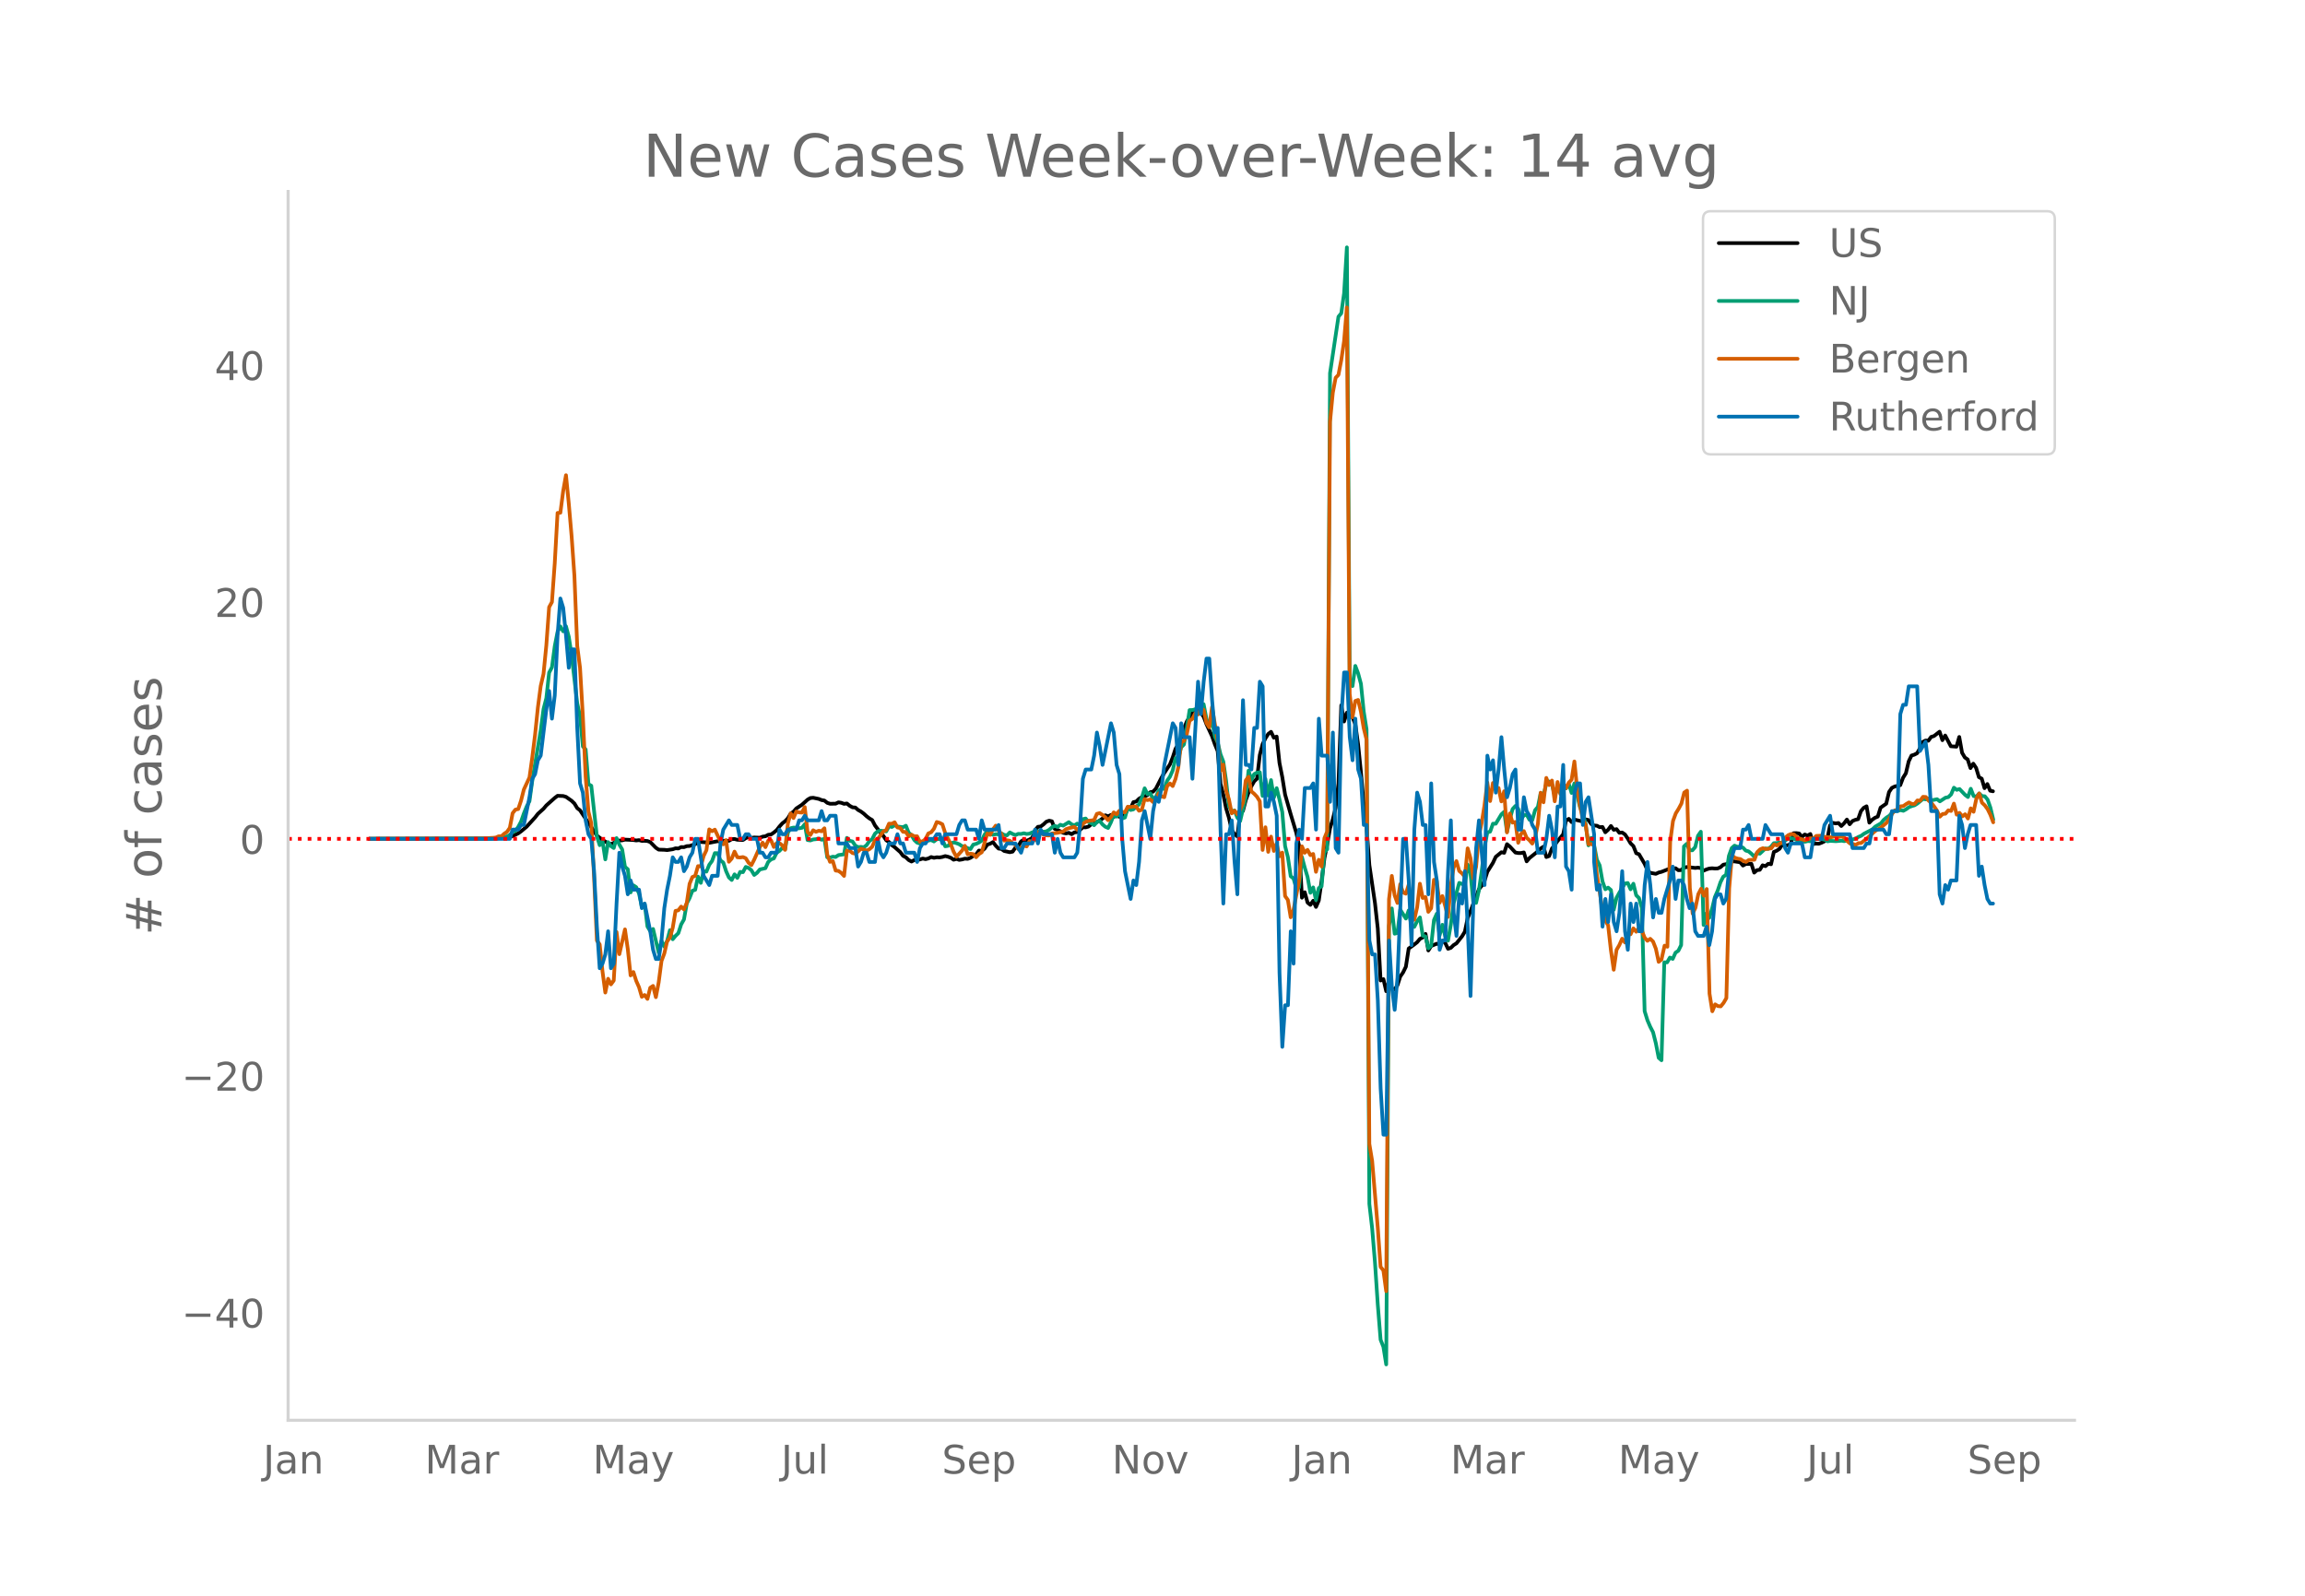 <svg height="864" viewBox="0 0 936 648" width="1248" xmlns="http://www.w3.org/2000/svg" xmlns:xlink="http://www.w3.org/1999/xlink"><defs><style>*{stroke-linecap:butt;stroke-linejoin:round}</style></defs><g id="figure_1"><path d="M0 648h936V0H0z" style="fill:#fff" id="patch_1"/><g id="axes_1"><path d="M117 576.72h725.4V77.76H117z" style="fill:none" id="patch_2"/><path clip-path="url(#p9d09ce457c)" d="m149.973 340.626 49.06-.113 5.704-.276 1.141-.116 1.141-.228 1.14-.374 2.283-1.121 1.14-.81 2.283-1.898 3.422-3.75 1.141-1.465 2.282-2.065 1.141-1.355 3.423-3.046 1.14-.857 2.283.086 1.14.335 2.282 1.599 1.141 1.105 1.141 1.876 1.141.885 6.846 10.268 2.281 1.75 2.282 1.372 1.141.295 1.141-.427 1.141-.983 1.141.014 1.141-.1 1.14-.291 3.424.17 1.14.17 1.142-.128 1.14.3 1.141-.025 1.141.089 1.141.423 2.282 2.32 1.141.756 2.282.073 1.14.113 2.283-.341 1.14-.39 1.141.074 1.141-.57 1.141.04 1.141-.416 1.141-.068 2.282-.743 1.14-.716 1.142-.169 2.282.172 1.14.178 3.423-.67 1.141.147 1.141-.337 2.282.037 1.141-.69 1.141-.054 1.14.317 2.283.091 1.14-.752 1.142-.504 1.14.415 1.141-.176 2.282.102 1.141-.438 1.141-.164 1.141-.602 1.141-.123 1.14-.793 1.142-.97 1.14-1.47 1.142-1.272 1.14-.887 1.142-1.207 1.14-1.874 1.141-.78 1.141-1.32 2.282-1.505 2.282-2.063 1.14-.658 1.142-.106 2.282.473 1.14.469 1.142.194 1.14.92 1.141.378 2.282-.037 1.141-.546 1.141.19 1.141.428 1.14-.147 1.142.934 1.14.626 1.142.083 1.14.994 1.142.63 1.14.846 1.141 1.048 1.141.887 1.141.668 1.141 2.209 2.282 2.997 1.141 1.24 1.14 1.764 1.142.747 1.14 1.222 1.142.826 2.282 2.016 1.14 1.514 1.141.602 1.141 1.102 1.141.62 1.141-.602 1.141-.041 1.141-.207 1.14-.367 1.142.25 1.14-.288 1.142-.57 1.14.305 1.142-.214 1.14.058 1.141-.188 1.141-.356 1.141.264 1.141.432 1.141.784 1.141-.334 1.14.404 1.142-.184 1.14-.318 1.142.083 1.14-.427 1.142-.78 1.14-.6 1.141-1.568 1.141.168 1.141-.923 1.141-1.673 1.141-.352 1.141-.667 1.141 1.487 1.14 1.157 1.142.149 1.14.829 2.283.502 1.14-.235 1.141-1.637 1.141-.566 1.141-1.97 1.141-.676 1.141.441 1.141-.53 1.141-.674 1.14-3.076 1.142-1.39 1.14-.146 1.142-.861 1.14-1.07 1.142-.423 1.14.251 1.141 3.069 1.141.415 2.282 1.2 1.141.243 1.141-.249 1.14.55 1.142-.732 1.14-.104 1.142-.908 1.14-1.054 1.142.032 1.14-.312 1.141-.919 1.141-.334 2.282-1.21 1.141-.811 1.141-1.31 1.141.417 1.14-.559 1.142.799 1.14-.737 1.142.689 1.14.02 1.142-.99 1.14-2.298 1.141-.22 1.141-2.47 1.141-.237 1.141-1.132 1.141-.687 1.141-.321 1.14-.473 1.142-1.191 1.14-.204 1.142-1.238 2.282-4.47 1.14-1.898 2.282-3.484 1.141-2.852 1.141-3.511 1.141-1.796 1.141-2.801 1.14-3.57 1.142-2.875 2.282-3.563 2.282-.74 1.14.715 1.141 1.632 1.141 3.017 2.282 4.92 1.141 3.255 1.141 2.773 1.14 13.274 1.142 4.364 1.14 5.613 1.142 3.815 1.14 5.033 1.142 1.623 1.14.924 1.141-9.514 1.141-.855 1.141-4.333 1.141-3.16 1.141-2.492 1.141-2.016 1.141-1.071 1.14-9.63 1.142-4.414 1.14-2.339 1.142-1.776 1.14-.872 1.142 2.4 1.14-.474 1.141 10.704 1.141 5.742 1.141 7.11 2.282 7.99 2.282 7.6 1.14 5.41 1.142 20.873 1.14-2.212 1.142 4.2 1.14.928 1.141-1.67 1.141 2.504 1.141-2.62 1.141-7.917 1.141-9.25 1.141-5.653 1.141-6.51 1.14-3.715 1.142-4.614 1.14-9.788 1.142-31.798 1.14 6.557 1.142-3.594 1.14 1.361 1.141.464 1.141 2.913 1.141 8.198 1.141 11.226 1.141 13.029 1.141 9.2 1.141 15.491 2.282 15.479 1.14 10.294 1.142 21.125 1.14-.567 1.142 4.913 1.14-4.287 1.141 3.272 1.141.323 1.141-1.728 1.141-3.556 1.141-1.634 1.141-2.336 1.14-7.376 2.283-1.664 1.14-.89 1.142-1.379 1.14-.568 1.141-1.455 1.141 6.732 1.141-1.825 2.282-.924 1.141.306 1.141-1.446 1.14.797 1.142 2.406 1.14-.37 1.142-1.127 1.14-.7 2.282-2.87 1.141-1.875 1.141-5.555 1.141-2.746 1.141-3.061 1.141-2.73 1.141-3.16 1.141-1.386 1.14-2.013 1.142-3.657 2.282-3.644 1.14-2.434 2.282-1.867 1.141.235 1.141-3.52 1.141.955 2.282 2.453 1.141.192 1.14-.002 1.142-.23 1.14 3.62 1.142-1.351 3.422-2.73 1.141-1.147 1.141-.737 1.141 4.214 1.141-.414 1.141-3.076 1.141-1.418 1.14-1.612 2.283-2.69 1.14-5.587 1.142-.717 1.14 1.33 1.141-1.047 3.423.806 1.141-.87 1.141.26 1.141 1.655 1.14.564 1.142.092 1.14.592 1.142-.087 1.14 2.165 1.142-1.032 1.14-1.531 1.141 1.553 1.141-.28 1.141 1.498 1.141-.116 1.141.788 1.141 1.678 1.141 1.927 1.14 1.122 1.142 2.885 1.14.422 2.283 3.896 1.14 2.564 1.141 1.082 2.282.412 1.141-.542 1.141-.274 3.423-1.341 1.14.255 1.142-.371 1.14.804 1.142-.053 1.14-.998 1.141-.234 2.282.226 1.141.13 1.141-.114 1.141.174 1.141 1.042 1.14-.497 1.142-.357 1.14-.111 1.142.099 1.14-.038 1.142-.496 1.14-1.027 1.141-.198 1.141-.4 1.141-.773 1.141.05 2.282.337 1.141 1.338 1.14-.619 2.283-.074 1.14 3.565 1.142-1.008 1.14-.133 1.141-1.834 1.141.351 1.141-.964 1.141.188 1.141-5.004 1.141-.48 1.141-.769 1.14-1.653 1.142.214 1.14-.029 1.142-.488 1.14-4.385 1.142-.043 1.14.15 1.141 1.384 1.141-.97 1.141.437 1.141-.646 1.141 4.036 1.141-.144 1.14.063 1.142-.422 1.14-.553 1.142-.858 1.14-5.64 1.142-1.004 1.14.22 1.141-.164 1.141 1.223 1.141-1.095 1.141-1.53 1.141 1.908 1.141-1.322 1.141-.477 1.14-.272 1.142-3.254 1.14-1.354 1.142-.617 1.14 6.645 1.142-1.195 1.14-.783 1.141-.487 1.141-3.638 2.282-1.599 1.141-4.732 1.141-1.668 1.14-.564 2.283-.554 1.14-3.015 1.142-1.814 1.14-4.816 1.141-2.378 1.141-.359 1.141-.583 1.141-2.019 1.141-2.55 1.141-.591 1.141.084 1.14-1.553 1.142-.343 2.282-1.778 1.14 3.447 1.142-1.89 2.281 4.356 2.282.18 1.141-3.948 1.141 6.415 1.141 1.92 1.14.8 1.142 3.503 1.14-1.796 1.142 1.718 1.14 3.755 1.142.615 1.14 3.863 1.141-1.685 1.141 2.714 1.141.234h0" style="fill:none;stroke:#000;stroke-linecap:round;stroke-width:1.5" id="line2d_1"/><path clip-path="url(#p9d09ce457c)" d="m149.973 340.624 50.2-.104 3.423-.251 2.282-.623 1.141-.58 1.14-1.165 1.142-.533 1.14-1.605 1.142-2.14 1.14-3.275 1.142-2.843 1.14-2.17 1.141-8.358 3.423-20.368 1.141-8.69 1.141-4.414 1.14-10.37 1.142-2.161 1.14-8.571 1.142-5.86 1.14-2.181 1.142 2 1.14-2.04 1.141 4.279 1.141 7.391 2.282 19.56 1.141 5.283 1.141 12.264 1.14 1.219 1.142 14.105 1.14.635 2.283 20.526 1.14 3.624 1.141-1.686 1.141 7.445 1.141-7 1.141 1.616 1.141.77 1.141-4.023 1.141 2.646 1.141 1.95 1.14 7.066 1.142.986 1.14 9.41 1.142-2.87 1.14.735 1.142 2.592 1.14 5.4 1.141-1.22 1.141 9.218 1.141 1.856 1.141-.866 2.282 9.607 1.14-4.807 1.142 2.37 1.14-2.281 1.142-4.39 1.14 3.67 1.142-1.365 1.14-1.106 1.141-3.547 1.141-2.011 1.141-6.498 1.141-2.212 1.141-2.96 1.141-.374 1.14-5.357 1.142 2.533 1.14-4.734 1.142.162 1.14-2.765 1.142-1.547 1.14-3.195 1.141.043 1.141 2.927 1.141.855 1.141 3.52 1.141 2.53 1.141 1.04 1.141-2.29 1.14 1.435 1.142-2.425 1.14.1 1.142-2.123 1.14.41 1.142.928 1.14 1.915 1.141-.843 1.141-1.37 2.282-.53 1.141-2.548 1.141-1.021 1.14-.402 1.142-2.313 1.14-.74 1.142-1.252 1.14.564 1.142-6.753 1.14-1.767 1.141-.26 1.141.016 1.141.279 1.141-.202 1.141-1.454 1.141 6.428 1.14.167 1.142-.406 1.14-.109 1.142-.263 1.14.48 1.142-.426 1.14 7.554 1.141.105 1.141-.345 1.141.12 1.141-.766 2.282-.328 1.14-6.653 1.142 1.184 1.14.27 1.142 1.664 1.14.63 1.142-.108 1.14.178 1.141-.844 1.141-1.686 1.141-.812 1.141-2.19 1.141-.982 1.141-.247 2.282.298 1.14-2.089 1.142.294 1.14-.72 1.142.546 2.281.244 1.141-.585 1.141 2.855 1.141.97 1.141 1.985 1.141 1.064 1.141.394 1.14-.089 1.142-1.238 1.14.085 1.142-.208 1.14.568 1.142-.924 1.14-.054 1.141.15 1.141 2.808 1.141-.193 1.141-.975 1.141-.433 1.141.314 1.14.452 1.142.762 1.14.29 1.142.55 1.14.347 1.142-1.833 1.14-.27 1.141-.546 1.141-.781 1.141-2.425 1.141-1.435 1.141 1.063 1.141.445 1.141-.27 1.14.092 1.142-.402 1.14.623 1.142.166 1.14-1.176 1.142.607 1.14.472 1.141-.506 1.141.042 1.141-.286 1.141.302 1.141-.14 1.141-.526 1.14-.29 1.142-.166 1.14.012 1.142.197 1.14-.14 1.142-.638 1.14-1.001 1.141-.639 1.141.5 1.141-.925 1.141.367 2.282-1.407 1.14.881 1.142.41 1.14-.707 1.142.839 1.14-2.665 1.142-.248 1.14 1.44 1.141.463 1.141.809 1.141-1.273 1.141-.503 1.141 1.459 1.141.955 1.141.491 1.14-2.305 1.142-2.982 1.14.669 1.142-1.122 1.14 1.907 1.142-.425 1.14-4.092 1.141 1.048 1.141-.255 1.141-1.16 1.141-.813 1.141-2.765 1.141-3.814 1.14 2.382 1.142-.348 1.14 2.209 1.142-.685 1.14-2.638 1.142-.854 1.14.193 1.141-3.342 1.141-1.609 1.141-2.576 1.141-5.005 1.141.07 1.141-4.417 1.14-1.18 1.142-6.563 1.14-7.391 1.142-.035 1.14-.279 1.142-.835 1.14-1.075 1.141-.17 1.141 5.89 1.141 3.249 1.141-2.6 1.141 6.591 1.141 2.387 1.14 4.792 1.142 2.967 1.14 7.805 1.142 10.265 1.14 2.135 1.142-.317 1.14 2.881 1.141 1.431 2.282-9.843 1.141-10.68 1.141 3.826 1.141-2.402 1.141-.6 1.14-.139 1.142 9.6 1.14-6.896 1.142 6.757 1.14-6.289 1.142 7.12 1.14-3.844 1.141 4.583 1.141 5.114 1.141 13.811 1.141 4.526 1.141 7.735 1.141.901 1.14 4.07 1.142-.473 1.14-12.288 1.142 4.286 1.14 3.786 1.142 6.429 1.14-2.182 1.141 5.14 1.141-4.861 1.141-.754 1.141-13.774 1.141-1.272 1.141-193.292 3.423-22.936 1.14-1.376 1.142-8.092 1.14-18.685 1.141 175.318 1.141 2.831 1.141-8.188 1.141 3.013 1.141 4.243 1.141 11.31 1.141 7.194 1.141 192.738 1.14 9.925 1.142 13.82 1.14 17.122 1.142 14.253 1.14 2.904 1.142 7.117 1.14-178.091 1.141-7.067 1.141 10.27 1.141-.33 1.141-9.445 2.282 3.62 1.14-3.31 1.142 6.447 1.14.232 1.142-2.27 1.14-1.574 1.142 7.399 1.14.356 1.141 4.811 1.141-1.075 1.141-10.397 1.141-2.587 1.141 8.826 1.141-4.336 1.14 4.564 1.142 1.888 1.14-6.506 1.142-8.656 2.282-8.312 1.14.445 1.141.7 1.141-8.56 1.141 3.49 1.141 11.796 1.141.263 1.141-5.101 1.141-7.775 1.14-9.758 1.142-6.01 1.14-.29 1.142-3.226 1.14.008 2.282-3.795 1.141-1.032 1.141 8.099 1.141-5.075 1.141-4.158 1.141-1.245 1.141 1.18 1.14 4.3 1.142-1.667 1.14-.297 1.142 2.088 1.14.14 1.142-4.023 1.14-1.342 1.141-5.628 1.141.782 1.141-4.502 1.141-.964 1.141 1.16 1.141 4.445 1.14-2.665 1.142 1.5 1.14-1.844 1.142.174 1.14-1.853 1.142 3.733 1.14-3.891 2.282 9.704 1.141 2.444 1.141 4.328 1.141 8.691 1.141-3.052 1.14 2.894 1.142 5.967 1.14 2.333 1.142 6.501 1.14 3.191 1.142-.665 1.14.967 1.141 8.037 1.141-4.865 1.141-2.104 2.282-3.725 1.141-.178 1.141 2.557 1.14-2.275 1.142 4.684 1.14 1.133 1.142 4.027 1.14 41.9 1.142 3.7 1.14 2.654 1.141 2.212 1.141 4.506 1.141 5.868 1.141.998 1.141-39.765 1.141.02 1.14-1.958 1.142.553 1.14-2.54 1.142-.774 1.14-2.305 1.142-40.059 1.14-1.052 1.141 2.626 1.141-.004 1.141-1.288 1.141-4.602 1.141-1.648 1.141 37.873 1.14-4.656 1.142 1.779 1.14-3.729 1.142-4.715 1.14-2.595 1.142-3.446 1.14-2.263 1.141-.723 1.141-7.712 1.141-3.164 1.141-.998 1.141.46 1.141-.058 1.141.39 1.14 1.22 1.142.309 1.14.951 1.142 1.168 1.14-1.435 1.142.267 2.281-2.127 1.141.155 1.141-.882 1.141-1.42 1.141-.054 1.141-.205 1.14.279L725 341.3l1.14-.855 1.142-.034 1.14.135 1.142.557 1.14.1 1.141.391 1.141.213 1.141-.286 1.141.104 1.141-.394 1.141-.534 2.282.035 1.14.24 1.142.665 1.14-.194 2.282.143 2.282-.208 1.141.197 2.282-.704 1.141-.02 1.141-.355 1.14-.638 1.142-.476 1.14-.84 3.424-1.775 1.14-1.102 2.282-1.319 1.141-1.408 1.141-.951 1.141-.724 1.141-1.264 1.14-.74 1.142.013 1.14-.31 1.142.282 1.14-.645 1.142-.836 1.14-.44 1.141-.322 1.141-.723 2.282-1.872 1.141.201 1.141-.344 1.14.727 2.283-.457 1.14.875 2.283-1.497 1.14-.22 1.141-1.115 1.141-2.722 1.141.877 1.141-.332 2.282 2.39 1.14.855 1.142-3.361 1.14 2.95 1.142.252 1.14-1.303 1.142 1.083 1.14.077 1.141 1.377 1.141 3.272 1.141 4.831h0" style="fill:none;stroke:#009e73;stroke-linecap:round;stroke-width:1.5" id="line2d_2"/><path clip-path="url(#p9d09ce457c)" d="m149.973 340.624 44.496-.11 5.704-.295 1.141-.11 1.141-.516h1.141l1.141-1.032 1.141-.774 1.141-1.622 1.14-5.933 1.142-1.474 1.14-.221 1.142-3.427 1.14-4.496 2.282-4.902 1.141-8.18 1.141-9.25 1.141-11.02 1.141-8.696 1.141-4.902 1.141-11.571 1.14-15.552 1.142-2.063 1.14-15.736 1.142-20.453 1.14-.074 1.142-8.807 1.14-6.45 1.141 11.535 1.141 13.23 1.141 16.067 1.141 28.487 1.141 8.881 1.141 19.458 1.14 24.765 1.142 14.225 1.14 4.643 1.142 22.074 1.14 25.612 1.142 1.548 1.14 10.982 1.141 8.587 1.141-5.602 1.141 2.285 1.141-1.548 1.141-19.716 1.141 8.992 2.282-10.06 1.14 7.96 1.142 10.724 1.14-1.364 1.142 3.575 1.14 2.58 1.141 3.906 1.141-.737 1.141 1.584 1.141-4.532 1.141-.738 1.141 4.57 1.141-6.007 1.14-8.66 1.142-3.059 1.14-4.938 1.142-1.474 1.14-4.017 1.142-6.891 1.14-.221 1.141-1.511 1.141 1.142 1.141-2.653 1.141-7.739 1.141-2.764 1.141-.479 1.14-3.943 1.142.11 1.14-4.2 1.142-2.396 1.14-8.44 1.142.738 1.14-.627 2.282 4.828 1.141 1.142 1.141-1.695 1.141 8.771 1.141-1.29 1.141-2.837 1.14 2.284 1.142.11 1.14-.183 1.142.479 1.14 1.842 1.142.958 1.14-2.21 2.282-5.123 1.141-1.806 1.141 1.843 1.141-2.654 1.141-.147 1.14 2.727 1.142-1.548 1.14-.037 1.142.922 1.14 1.842 1.142-10.76 1.14-4.054 1.141 1.88 1.141-2.654 1.141.368 1.141.074 1.141-2.248 1.141 10.135 1.14 1.216 1.142-1.917 1.14.627 1.142-.442 1.14.22 1.142-1.215 1.14 10.65 1.141 2.985 1.141-.295 1.141 3.833 1.141.147 1.141.774 1.141 1.253 1.14-10.282 1.142.037 1.14.958 1.142.258 1.14-.921 1.142-1.069 1.14.295 1.141.442 1.141-.553 1.141-.995 1.141-2.653 1.141-.368 1.141-1.77 1.141-1.473 1.14-.516 1.142-2.617 1.14.037 1.142-.59 1.14 2.1 1.142.222 1.14 1.548 1.141.074 1.141 1.768 1.141-.663 1.141.627h1.141l1.141 2.248 1.14-.222 1.142-.884 1.14-2.285 1.142-.479 1.14-1.437 1.142-2.727 1.14.331 1.141.59 1.141 3.538 2.282 4.606 1.141 2.985 1.141 2.064 2.282-2.506 1.14-1.953 1.142 3.464 1.14-.258 1.142.184 1.14 1.253 1.141-1.29 1.141-.7 2.282-7.628 1.141.553 1.141-2.248 1.141-1.511 1.14 1.99 1.142 1.327 1.14 2.763 1.142-.147 1.14.184 1.142 1.069 1.14.59 1.141 1.695 1.141-.553 1.141-.737 1.141.258 1.141-2.174 1.141.147 1.14-.553 1.142-3.206 1.14.332 1.142.663 1.14.295 1.142.037 1.14-.81 2.282-.259 2.282-.516 1.141-.958 1.141-.405 2.282-.516 1.14 1.142 1.142-.774 1.14-1.584 1.142-.848 1.14-.405 2.282-.295 1.141-2.543 1.141-.295 1.141.737 1.141.922 1.141 1.216 1.14-1.253 1.142-1.917 1.14.774 1.142-1.437 1.14.442 1.142.185 1.14-2.285 1.141.147 1.141-.22 1.141.073 1.141 1.658 1.141-.368 1.141-4.386 1.14.442 1.142-.294 1.14 1.068 1.142-1.105 1.14-2.432 1.142 1.253 1.14.331 1.141-4.496 1.141-1.105 1.141 1.068 1.141-2.91 1.141-4.755 1.141-10.024 1.14-.663 1.142-2.616 1.14-5.565 1.142-.737 1.14-2.285 1.142.48 1.14-2.433 1.141.553 1.141 5.343 1.141 1.77 1.141-8.219 2.282 13.71 1.14 12.123 1.142-2.506 1.14 10.54 1.142 3.538 1.14 5.749 1.142-1.106 1.14 1.511 1.141-1.842 1.141-2.875 1.141-9.065 1.141-1.511 1.141 5.97 1.141.958 1.141 1.216 1.14 1.843 1.142 19.752 1.14-9.213 1.142 9.987 1.14-6.191 1.142 5.823 1.14-3.022 1.141 5.196 1.141-1.511 1.141 17.652 1.141 1.585 1.141 7.038 1.141-2.985 2.282-12.05 1.14-13.783 1.142 2.617 1.14-1.18 1.142 2.138 1.14-.48 1.141 7.26 1.141-4.9 1.141 2.763 1.141-11.535 1.141-2.763 1.141-166.313 1.14-11.83 1.142-6.044 1.14-1.179 1.142-5.97 1.14-7.665 1.142-13.746 1.14 156.916 1.141 9.508 1.141-6.634 1.141-.405 1.141 4.754 1.141 6.707 1.141 4.606 1.141 164.213 1.14 6.891 2.283 27.123 1.14 15.92 1.142 1.437 1.14 8.44 1.141-159.164 1.141-9.471 1.141 7.886 1.141 3.096 1.141-7.629 1.141 3.354 1.141.516 1.14-3.612 1.142 10.65 1.14 3.538 1.142-4.975 1.14-9.655 1.142 5.786 1.14-.369 1.141 6.007 1.141-1.474 1.141-11.534 1.141.59 1.141 8.733 1.141-2.727 1.14 4.017 1.142 4.459 1.14-12.825 1.142-7.112 1.14-2.727 1.142 4.017 1.14.958 1.141 1.437 1.141-11.608 1.141 3.98 1.141 8.292 1.141-4.68 1.141-12.604 1.141-5.38 1.14-7.113 1.142-9.213 1.14 7.518 1.142-7.334 1.14 2.506 1.142-.479 1.14 5.454 1.141-4.127 1.141 16.73 1.141-7.701 1.141 3.722 1.141-.258 1.141 8.439 1.14-3.575 1.142-1.179 1.14 2.727 1.142.995 1.14 1.364 1.142-2.47 1.14-5.527 1.141-12.677 1.141 3.906 1.141-9.913 1.141 2.911 1.141-1.843 1.141 8.44 1.14-7.85 1.142 4.901 1.14-4.496 1.142 2.138 1.14-2.285 1.142-1.18 1.14-7.406 1.141 11.313 1.141 6.78 1.141 5.344 1.141 2.248 1.141 7.924 1.141-.111 1.14.553 1.142 12.05 1.14 6.707 1.142 8.108 1.14 3.722 1.142 1.842 1.14 10.172 1.141 7.923 1.141-8.07 1.141-1.954 1.141-2.58 1.141 1.511 1.141-3.5 1.141.184 1.14-2.396 1.142 1.364 1.14-1.548 1.142 1.069 1.14 2.874 1.142 1.29 1.14-.81 1.141 1.105 1.141 2.911 1.141 5.344 1.141-.922L675.94 384l1.141.442 1.14-42.6 1.142-8.476 1.14-3.096 1.142-1.843 1.14-2.137 1.142-4.46 1.14-.773 1.141 39.579 1.141 10.355 1.141-2.395 1.141-5.49 1.141-2.212 1.141 2.838 1.14-2.727 1.142 42.49 1.14 7.15 1.142-2.802 1.14.7 1.142.111 1.14-1.4 1.141-1.953 1.141-44.554 1.141-13.451 1.141.995 1.141.368 1.141.184 1.141.774 1.14.369 1.142-.774 2.282-.11 1.14-3.096 1.142-1.106 1.14-.479 1.141.369 2.282-.332 1.141-1.585 1.141.443 2.282-1.364 1.14-1.843 1.142-.958 1.14-.479 1.142.11 1.14 1.033 1.141.663 2.282.737 2.282-.848 1.141.258 1.141-1.179 2.282-.11 1.14.516 2.283.184 2.281-.48 1.141.332 1.141-.258 1.141.553 1.141 1.327 1.141.995 1.141.147 1.141.48 1.14-.738 1.142-.073 2.282-1.843 3.422-3.059 2.282-1.363 2.282-1.917 1.141-1.621 1.141-2.064 1.14-1.4 1.142-.258 1.14-1.364 1.142-.11 1.14-.81 1.142-.664 1.14.59 1.141.036 1.141-1.437 1.141.11 1.141-1.584 1.141.074 1.141 1.474 1.14.958 1.142 1.474 1.14 1.695 1.142 2.396 1.14-1.106 1.142-.11 1.14-1.364 1.141.258 1.141-2.985 1.141 4.496 1.141-.737 1.141 1.437 1.141-.884 1.14 1.732 1.142-4.128 1.14 1.4 1.142-5.343 1.14-2.1 1.142 3.758 1.14 1.069 1.141 1.548 1.141 2.321 1.141 3.022h0" style="fill:none;stroke:#d55e00;stroke-linecap:round;stroke-width:1.5" id="line2d_3"/><path clip-path="url(#p9d09ce457c)" d="M149.973 340.624h57.046l1.14-3.753h2.283l1.14-1.877h1.142l2.281-11.262 1.141-7.508 1.141-1.877 1.141-5.63 1.141-1.877 2.282-18.77 1.14-7.507 1.142 11.261 1.14-9.385 1.142-24.4 1.14-15.015 1.142 3.754 1.14 11.261 1.141 13.139 1.141-7.508h1.141l1.141 31.908 1.141 22.523 1.141 3.754 1.14 11.262 1.142 5.63 1.14 1.877 1.142 13.139 1.14 22.523 1.142 16.893 1.14-1.877 1.141-3.754 1.141-9.385 1.141 15.016 1.141-1.877 1.141-24.4 1.141-20.647 1.141 5.631 1.14 3.754 1.142 7.508 1.14-5.631 1.142 3.754h2.282l1.14 7.507 1.141-1.877 2.282 11.262 1.141 7.508 1.141 3.754h1.141l1.14-7.508 1.142-13.139 1.14-7.507 1.142-5.631 1.14-7.508 1.142 1.877h1.14l1.141-1.877 1.141 5.63 1.141-1.876 1.141-3.754 1.141-1.877 1.141-5.63h1.14l2.283 15.015 2.282 3.754 1.14-3.754h2.282l1.141-13.139 1.141-5.63 2.282-3.754 1.141 1.877h2.282l1.14 5.63h1.142l1.14-1.877h1.142l1.14 1.877h2.282l1.141 5.631h1.141l1.141 1.877h1.141l1.141-1.877h2.282l1.14-9.384 1.142 1.876h1.14l1.142-1.876h3.422l1.141-3.754h1.141l1.141-1.877 1.141 1.877h4.564l1.14-3.754 1.142 3.754h1.14l1.141-1.877h2.282l1.141 11.261h3.423l1.14 1.877h2.283l1.14 7.508 1.142-1.877 1.14-3.754h1.141l1.141 3.754h2.282l1.141-9.385 1.141 5.631 1.141 1.877 1.14-1.877 1.142-3.754h2.282l1.14-3.754 1.142 3.754h1.14l1.141 3.754h3.423l1.141 3.754 1.141-5.63 1.14-1.878h1.142l1.14-1.877h2.283l1.14-1.877h1.141l1.141 3.754 1.141-3.754h4.564l1.14-3.753 1.142-1.877h1.14l1.142 3.754h3.422l1.141 3.753 1.141-7.507 1.141 3.754h4.564l1.14-1.877 1.142 9.384h1.14l1.142-1.877h3.422l2.282 3.754 1.141-3.754h3.423l1.14-5.63 1.142 5.63 1.14-5.63 1.142 1.876h3.422l1.141 7.508 1.141-5.63 1.141 5.63 1.141 1.877h4.564l1.14-1.877 1.142-11.261 1.14-18.77 1.142-3.754h2.281l1.141-5.63 1.141-9.385 1.141 5.63 1.141 7.508 3.423-16.892 1.14 3.754 1.142 13.138 1.14 3.754 1.142 26.277 1.14 13.139 2.282 11.262 1.141-7.508 1.141 1.877 1.141-9.385 1.141-16.892 1.141-3.754 2.282 11.261 1.14-11.261 1.142-5.631 1.14 1.877 1.142-5.63 1.14-9.386 3.423-16.892 1.141 1.877 1.141 15.015 1.141-16.892 1.14 5.63h2.283l1.14 16.893 2.283-39.415 1.14 13.138 1.141-13.138 1.141-9.385h1.141l1.141 16.892 1.141 13.139 1.141-1.877 1.14 41.293 1.142 30.03 1.14-28.154h1.142l1.14-5.63 1.142 16.892 1.14 13.139 1.141-46.924 1.141-31.908 1.141 26.277h1.141l1.141 1.877 1.141-16.892h1.141l1.14-18.77 1.142 1.878 1.14 48.8h1.142l1.14-5.63 1.142 3.753 1.14 5.63 1.141 63.816 1.141 30.031 1.141-16.892h1.141l1.141-30.03 1.141 13.138 1.14-48.8 1.142-5.631 1.14 3.753 1.142-20.646h2.282l1.14-1.877 1.141 18.77 1.141-45.047 1.141 15.016h2.282l1.141 18.769 1.14-28.154 1.142 46.923 1.14 1.877 1.142-54.43 1.14-18.77h1.142l1.14 26.277 1.141 9.385 1.141-16.893 1.141 20.646 1.141 3.754 1.141 18.77h1.141l1.141 46.923 1.14 5.63h1.142l1.14 18.77 1.142 35.662 1.14 18.77h1.142l1.14-78.832 1.141 18.77 1.141 9.384 1.141-13.139 2.282-56.308h1.141l1.14 16.893 1.142 26.277 1.14-46.923 1.142-15.016 1.14 3.754 1.142 9.385h1.14l1.141 28.154 1.141-45.047 1.141 31.908 1.141 7.508 1.141 28.154 1.141-3.754h1.14l1.142-28.154 1.14-20.646 1.142 37.538 1.14 9.385 1.142-16.892 1.14 3.753 1.141-13.138 1.141 22.523 1.141 28.154 1.141-37.539 1.141-22.523 1.141-11.261 2.282 26.277 1.14-52.554 1.142 5.63 1.14-3.753 1.142 13.138 1.14-9.385 1.141-13.138 1.141 13.138 1.141 11.262 1.141-3.754 1.141-5.63 1.141-1.878 1.141 24.4h1.14l1.142-13.138 1.14 5.63 1.142 1.878 1.14 3.754 1.142 1.877 1.14 9.384h2.282l1.141-5.63 1.141-9.385 1.141 5.63 1.141 11.262 1.14-20.646h1.142l1.14-16.893 1.142 41.293 1.14 1.877 1.142 7.508 1.14-39.416 1.141-3.754h1.141l1.141 16.893 1.141-9.385 1.141-1.877 2.282 15.015v11.262l1.14 11.262 1.142-1.877 1.14 16.892 1.142-11.261 1.14 9.384 1.141-11.261 1.141 11.261 1.141 3.754 1.141-7.508 1.141-16.892 1.141 24.4 1.141 7.508 1.141-18.77 1.14 7.508 1.142-7.508 1.14 11.262h1.142l1.14-18.77 1.142-9.384 1.14 9.385 1.141 13.138 1.141-7.507 1.141 5.63h1.141l1.141-5.63 2.282-7.508 1.14-5.631 1.142 13.139 1.14-7.508h1.142l1.14 1.877 1.141 5.63 1.141 3.754 1.141-1.877 1.141 11.262 1.141 1.877h2.282l1.14-3.754 1.142 7.508 1.14-5.63 1.142-13.14 1.14-1.876h1.142l1.14 3.753 1.141-1.876 1.141-11.262 1.141-5.63 1.141-3.755h2.282l1.141-7.507h1.14l1.142-1.877 1.14 5.63h4.564l1.141-5.63 2.282 3.753h4.564l1.14 5.631 1.142 1.877 1.14-3.754h4.564l1.141 5.631h2.282l1.141-7.508h3.423l1.14-5.63 2.283-3.754 1.14 7.507h6.846l1.141 5.631h4.564l1.14-1.877h1.142l1.14-5.63h4.564l1.141 1.876h1.141l1.141-9.384h2.282l1.14-39.416 1.142-3.754h1.14l1.142-7.507h3.422l1.141 26.277 2.282-3.754 1.141 9.384 1.14 18.77h2.283l1.14 33.785 1.142 3.753 1.14-7.507 1.141 1.877 1.141-3.754h2.282l1.141-26.277 1.141 3.754 1.141 9.384 1.14-5.63 1.142-3.754h2.282l1.14 20.646 1.142-3.754 1.14 7.508 1.141 5.63 1.141 1.877h1.141" style="fill:none;stroke:#0072b2;stroke-linecap:round;stroke-width:1.5" id="line2d_4"/><path clip-path="url(#p9d09ce457c)" d="M117 340.624h725.4" style="fill:none;stroke:red;stroke-dasharray:1.5,2.475;stroke-dashoffset:0;stroke-width:1.5" id="line2d_5"/><path d="M117 576.72V77.76" style="fill:none;stroke:#d3d3d3;stroke-linecap:square;stroke-linejoin:miter;stroke-width:1.25" id="patch_3"/><path d="M117 576.72h725.4" style="fill:none;stroke:#d3d3d3;stroke-linecap:square;stroke-linejoin:miter;stroke-width:1.25" id="patch_4"/><g id="matplotlib.axis_1"><g id="xtick_1"><g style="fill:#696969" transform="matrix(.16 0 0 -.16 106.835 598.378)" id="text_1"><defs><path d="M9.813 72.906h9.859V5.078q0-13.187-5-19.14-5-5.954-16.094-5.954h-3.75v8.297h3.078q6.531 0 9.219 3.672Q9.813-4.39 9.813 5.078z" id="DejaVuSans-74"/><path d="M34.281 27.484q-10.89 0-15.093-2.484-4.204-2.484-4.204-8.5 0-4.781 3.157-7.594 3.156-2.797 8.562-2.797 7.485 0 12 5.297 4.516 5.297 4.516 14.078v2zm17.922 3.72V0H43.22v8.297Q40.14 3.328 35.547.953q-4.594-2.375-11.234-2.375-8.391 0-13.36 4.719Q6 8.016 6 15.922q0 9.219 6.172 13.906 6.187 4.688 18.437 4.688h12.61v.89q0 6.203-4.078 9.594-4.078 3.39-11.453 3.39-4.688 0-9.141-1.124-4.438-1.125-8.531-3.375v8.312q4.921 1.906 9.562 2.844 4.64.953 9.031.953 11.875 0 17.735-6.156 5.86-6.14 5.86-18.64z" id="DejaVuSans-97"/><path d="M54.89 33.016V0h-8.984v32.719q0 7.765-3.031 11.61-3.031 3.858-9.078 3.858-7.281 0-11.484-4.64-4.204-4.625-4.204-12.64V0H9.08v54.688h9.03v-8.5q3.235 4.937 7.594 7.374Q30.078 56 35.797 56q9.422 0 14.25-5.828 4.844-5.828 4.844-17.156z" id="DejaVuSans-110"/></defs><use xlink:href="#DejaVuSans-74"/><use x="29.492" xlink:href="#DejaVuSans-97"/><use x="90.771" xlink:href="#DejaVuSans-110"/></g></g><g id="xtick_2"><g style="fill:#696969" transform="matrix(.16 0 0 -.16 172.53 598.378)" id="text_2"><defs><path d="M9.813 72.906h14.703l18.593-49.61 18.703 49.61h14.704V0H66.89v64.016l-18.797-50h-9.907l-18.796 50V0H9.813z" id="DejaVuSans-77"/><path d="M41.11 46.297q-1.516.875-3.297 1.281Q36.03 48 33.89 48q-7.625 0-11.703-4.953-4.079-4.953-4.079-14.234V0H9.08v54.688h9.03v-8.5q2.844 4.984 7.375 7.39Q30.031 56 36.531 56q.922 0 2.047-.125 1.125-.11 2.484-.36z" id="DejaVuSans-114"/></defs><use xlink:href="#DejaVuSans-77"/><use x="86.279" xlink:href="#DejaVuSans-97"/><use x="147.559" xlink:href="#DejaVuSans-114"/></g></g><g id="xtick_3"><g style="fill:#696969" transform="matrix(.16 0 0 -.16 240.68 598.378)" id="text_3"><defs><path d="M32.172-5.078q-3.797-9.766-7.422-12.735-3.61-2.984-9.656-2.984H7.906v7.516h5.282q3.703 0 5.75 1.765Q21-9.766 23.483-3.219l1.61 4.094-22.11 53.813H12.5l17.094-42.766 17.093 42.766h9.516z" id="DejaVuSans-121"/></defs><use xlink:href="#DejaVuSans-77"/><use x="86.279" xlink:href="#DejaVuSans-97"/><use x="147.559" xlink:href="#DejaVuSans-121"/></g></g><g id="xtick_4"><g style="fill:#696969" transform="matrix(.16 0 0 -.16 317.164 598.378)" id="text_4"><defs><path d="M8.5 21.578v33.11h8.984V21.922q0-7.766 3.016-11.656 3.031-3.875 9.094-3.875 7.265 0 11.484 4.64 4.234 4.64 4.234 12.656v31h8.985V0h-8.984v8.406Q42.047 3.422 37.718 1q-4.313-2.422-10.032-2.422-9.421 0-14.312 5.86Q8.5 10.296 8.5 21.578zM31.11 56z" id="DejaVuSans-117"/><path d="M9.422 75.984h8.984V0H9.422z" id="DejaVuSans-108"/></defs><use xlink:href="#DejaVuSans-74"/><use x="29.492" xlink:href="#DejaVuSans-117"/><use x="92.871" xlink:href="#DejaVuSans-108"/></g></g><g id="xtick_5"><g style="fill:#696969" transform="matrix(.16 0 0 -.16 382.473 598.378)" id="text_5"><defs><path d="M53.516 70.516V60.89q-5.61 2.687-10.594 4-4.984 1.328-9.625 1.328-8.047 0-12.422-3.125t-4.375-8.89q0-4.845 2.906-7.313 2.907-2.453 11.016-3.97l5.953-1.218q11.031-2.11 16.281-7.406 5.25-5.297 5.25-14.172 0-10.61-7.11-16.078-7.093-5.469-20.812-5.469-5.172 0-11.015 1.172Q13.14.922 6.89 3.219v10.156q6-3.36 11.765-5.078 5.766-1.703 11.328-1.703 8.438 0 13.032 3.312 4.593 3.328 4.593 9.485 0 5.359-3.297 8.39-3.296 3.032-10.812 4.547L27.484 33.5q-11.03 2.188-15.968 6.875-4.922 4.688-4.922 13.047 0 9.672 6.812 15.234 6.813 5.563 18.766 5.563 5.14 0 10.453-.938 5.328-.922 10.89-2.765z" id="DejaVuSans-83"/><path d="M56.203 29.594v-4.39H14.891q.593-9.282 5.593-14.142 5-4.859 13.938-4.859 5.172 0 10.031 1.266 4.86 1.265 9.656 3.812v-8.5Q49.266.734 44.187-.344 39.11-1.422 33.892-1.422q-13.094 0-20.735 7.61-7.64 7.625-7.64 20.625 0 13.421 7.25 21.296Q20.016 56 32.328 56q11.031 0 17.453-7.11 6.422-7.093 6.422-19.296zm-8.984 2.64q-.094 7.36-4.125 11.75-4.032 4.407-10.672 4.407-7.516 0-12.031-4.25-4.516-4.25-5.203-11.97z" id="DejaVuSans-101"/><path d="M18.11 8.203v-29H9.077v75.484h9.031v-8.296q2.844 4.875 7.157 7.234Q29.594 56 35.594 56q9.968 0 16.187-7.906 6.235-7.907 6.235-20.797T51.78 6.484q-6.218-7.906-16.187-7.906-6 0-10.328 2.375-4.313 2.375-7.157 7.25zm30.578 19.094q0 9.906-4.079 15.547-4.078 5.64-11.203 5.64-7.14 0-11.218-5.64-4.079-5.64-4.079-15.547 0-9.906 4.078-15.547 4.079-5.64 11.22-5.64 7.124 0 11.202 5.64t4.078 15.547z" id="DejaVuSans-112"/></defs><use xlink:href="#DejaVuSans-83"/><use x="63.477" xlink:href="#DejaVuSans-101"/><use x="125" xlink:href="#DejaVuSans-112"/></g></g><g id="xtick_6"><g style="fill:#696969" transform="matrix(.16 0 0 -.16 451.535 598.378)" id="text_6"><defs><path d="M9.813 72.906h13.28l32.329-60.984v60.984h9.562V0h-13.28L19.39 60.984V0H9.813z" id="DejaVuSans-78"/><path d="M30.61 48.39q-7.22 0-11.422-5.64-4.204-5.64-4.204-15.453 0-9.813 4.172-15.453 4.188-5.64 11.453-5.64 7.188 0 11.375 5.655 4.203 5.672 4.203 15.438 0 9.719-4.203 15.406-4.187 5.688-11.375 5.688zm0 7.61q11.718 0 18.406-7.625 6.703-7.61 6.703-21.078 0-13.422-6.703-21.078-6.688-7.64-18.407-7.64-11.765 0-18.437 7.64-6.656 7.656-6.656 21.078 0 13.469 6.656 21.078Q18.844 56 30.609 56z" id="DejaVuSans-111"/><path d="M2.984 54.688H12.5L29.594 8.797l17.093 45.89h9.516L35.687 0H23.485z" id="DejaVuSans-118"/></defs><use xlink:href="#DejaVuSans-78"/><use x="74.805" xlink:href="#DejaVuSans-111"/><use x="135.986" xlink:href="#DejaVuSans-118"/></g></g><g id="xtick_7"><g style="fill:#696969" transform="matrix(.16 0 0 -.16 524.414 598.378)" id="text_7"><use xlink:href="#DejaVuSans-74"/><use x="29.492" xlink:href="#DejaVuSans-97"/><use x="90.771" xlink:href="#DejaVuSans-110"/></g></g><g id="xtick_8"><g style="fill:#696969" transform="matrix(.16 0 0 -.16 588.967 598.378)" id="text_8"><use xlink:href="#DejaVuSans-77"/><use x="86.279" xlink:href="#DejaVuSans-97"/><use x="147.559" xlink:href="#DejaVuSans-114"/></g></g><g id="xtick_9"><g style="fill:#696969" transform="matrix(.16 0 0 -.16 657.117 598.378)" id="text_9"><use xlink:href="#DejaVuSans-77"/><use x="86.279" xlink:href="#DejaVuSans-97"/><use x="147.559" xlink:href="#DejaVuSans-121"/></g></g><g id="xtick_10"><g style="fill:#696969" transform="matrix(.16 0 0 -.16 733.601 598.378)" id="text_10"><use xlink:href="#DejaVuSans-74"/><use x="29.492" xlink:href="#DejaVuSans-117"/><use x="92.871" xlink:href="#DejaVuSans-108"/></g></g><g id="xtick_11"><g style="fill:#696969" transform="matrix(.16 0 0 -.16 798.911 598.378)" id="text_11"><use xlink:href="#DejaVuSans-83"/><use x="63.477" xlink:href="#DejaVuSans-101"/><use x="125" xlink:href="#DejaVuSans-112"/></g></g></g><g id="matplotlib.axis_2"><g id="ytick_1"><g style="fill:#696969" transform="matrix(.16 0 0 -.16 73.733 539.083)" id="text_12"><defs><path d="M10.594 35.5h62.593v-8.297H10.594z" id="DejaVuSans-8722"/><path d="M37.797 64.313 12.89 25.39h24.906zm-2.594 8.593H47.61V25.391h10.407v-8.203H47.609V0h-9.812v17.188H4.89v9.515z" id="DejaVuSans-52"/><path d="M31.781 66.406q-7.61 0-11.453-7.5Q16.5 51.422 16.5 36.375q0-14.984 3.828-22.484 3.844-7.5 11.453-7.5 7.672 0 11.5 7.5 3.844 7.5 3.844 22.484 0 15.047-3.844 22.531-3.828 7.5-11.5 7.5zm0 7.813q12.266 0 18.735-9.703 6.468-9.688 6.468-28.141 0-18.406-6.468-28.11-6.47-9.687-18.735-9.687-12.25 0-18.718 9.688-6.47 9.703-6.47 28.109 0 18.453 6.47 28.14Q19.53 74.22 31.78 74.22z" id="DejaVuSans-48"/></defs><use xlink:href="#DejaVuSans-8722"/><use x="83.789" xlink:href="#DejaVuSans-52"/><use x="147.412" xlink:href="#DejaVuSans-48"/></g></g><g id="ytick_2"><g style="fill:#696969" transform="matrix(.16 0 0 -.16 73.733 442.893)" id="text_13"><defs><path d="M19.188 8.297h34.421V0H7.33v8.297q5.609 5.812 15.296 15.594 9.703 9.797 12.188 12.64 4.734 5.313 6.609 9 1.89 3.688 1.89 7.25 0 5.813-4.078 9.469-4.078 3.672-10.625 3.672-4.64 0-9.797-1.61-5.14-1.609-11-4.89v9.969Q13.767 71.78 18.938 73q5.188 1.219 9.485 1.219 11.328 0 18.062-5.672 6.735-5.656 6.735-15.125 0-4.5-1.688-8.531-1.672-4.016-6.125-9.485-1.218-1.422-7.765-8.187-6.532-6.766-18.453-18.922z" id="DejaVuSans-50"/></defs><use xlink:href="#DejaVuSans-8722"/><use x="83.789" xlink:href="#DejaVuSans-50"/><use x="147.412" xlink:href="#DejaVuSans-48"/></g></g><g id="ytick_3"><use xlink:href="#DejaVuSans-48" style="fill:#696969" transform="matrix(.16 0 0 -.16 97.32 346.703)" id="text_14"/></g><g id="ytick_4"><g style="fill:#696969" transform="matrix(.16 0 0 -.16 87.14 250.513)" id="text_15"><use xlink:href="#DejaVuSans-50"/><use x="63.623" xlink:href="#DejaVuSans-48"/></g></g><g id="ytick_5"><g style="fill:#696969" transform="matrix(.16 0 0 -.16 87.14 154.324)" id="text_16"><use xlink:href="#DejaVuSans-52"/><use x="63.623" xlink:href="#DejaVuSans-48"/></g></g><g style="fill:#696969" transform="matrix(0 -.2 -.2 0 65.573 379.813)" id="text_17"><defs><path d="M51.125 44H36.922l-4.11-16.313h14.313zm-7.328 27.781-5.078-20.265h14.265L58.11 71.78h7.813L60.89 51.516h15.234V44h-17.14l-4-16.313h15.53V20.22H53.079L48 0h-7.813l5.032 20.219H30.906L25.875 0h-7.86l5.079 20.219H7.719v7.468h17.187L29 44H13.281v7.516h17.625l4.985 20.265z" id="DejaVuSans-35"/><path d="M37.11 75.984V68.5h-8.594q-4.828 0-6.72-1.953-1.874-1.953-1.874-7.031v-4.828h14.797v-6.985H19.922V0H10.89v47.703H2.297v6.984h8.594V58.5q0 9.125 4.25 13.297 4.25 4.187 13.468 4.187z" id="DejaVuSans-102"/><path d="M48.781 52.594v-8.407q-3.812 2.11-7.64 3.157-3.828 1.047-7.735 1.047-8.75 0-13.593-5.547-4.829-5.532-4.829-15.547 0-10.016 4.829-15.563 4.843-5.53 13.593-5.53 3.907 0 7.735 1.046 3.828 1.047 7.64 3.156V2.094Q45.016.344 40.984-.531q-4.015-.89-8.562-.89-12.36 0-19.64 7.765-7.266 7.765-7.266 20.953 0 13.375 7.343 21.031Q20.22 56 33.016 56q4.14 0 8.093-.86 3.953-.843 7.672-2.546z" id="DejaVuSans-99"/><path d="M44.281 53.078v-8.5q-3.797 1.953-7.906 2.922-4.094.984-8.5.984-6.688 0-10.031-2.047-3.344-2.046-3.344-6.156 0-3.125 2.39-4.906 2.391-1.781 9.626-3.39l3.078-.688q9.562-2.047 13.593-5.781 4.032-3.735 4.032-10.422 0-7.625-6.032-12.078-6.03-4.438-16.578-4.438-4.39 0-9.156.86Q10.688.296 5.422 2v9.281q4.984-2.594 9.812-3.89 4.829-1.282 9.579-1.282 6.343 0 9.75 2.172 3.421 2.172 3.421 6.125 0 3.656-2.468 5.61-2.453 1.953-10.813 3.765l-3.125.735q-8.344 1.75-12.062 5.39-3.704 3.64-3.704 9.985 0 7.718 5.47 11.906Q16.75 56 26.811 56q4.97 0 9.36-.734 4.406-.72 8.11-2.188z" id="DejaVuSans-115"/></defs><use xlink:href="#DejaVuSans-35"/><use x="83.789" xlink:href="#DejaVuSans-32"/><use x="115.576" xlink:href="#DejaVuSans-111"/><use x="176.758" xlink:href="#DejaVuSans-102"/><use x="211.963" xlink:href="#DejaVuSans-32"/><use x="243.75" xlink:href="#DejaVuSans-99"/><use x="298.73" xlink:href="#DejaVuSans-97"/><use x="360.01" xlink:href="#DejaVuSans-115"/><use x="412.109" xlink:href="#DejaVuSans-101"/><use x="473.633" xlink:href="#DejaVuSans-115"/></g></g><g style="fill:#696969" transform="matrix(.24 0 0 -.24 261.11 71.76)" id="text_18"><defs><path d="M4.203 54.688h8.985l11.234-42.672 11.172 42.672h10.593l11.235-42.672 11.187 42.672h8.985L63.28 0H52.688L40.922 44.828 29.109 0H18.5z" id="DejaVuSans-119"/><path d="M64.406 67.281v-10.39q-4.984 4.64-10.625 6.922-5.64 2.296-11.984 2.296-12.5 0-19.14-7.64-6.641-7.64-6.641-22.094 0-14.406 6.64-22.047 6.64-7.64 19.14-7.64 6.345 0 11.985 2.296 5.64 2.297 10.625 6.938V5.609Q59.234 2.094 53.437.33q-5.78-1.75-12.218-1.75-16.563 0-26.094 10.124-9.516 10.14-9.516 27.672 0 17.578 9.516 27.703 9.531 10.14 26.094 10.14 6.531 0 12.312-1.734 5.797-1.734 10.875-5.203z" id="DejaVuSans-67"/><path d="M3.328 72.906h9.953L28.61 11.281l15.282 61.625h11.093l15.328-61.625 15.282 61.625h10.015L77.297 0H64.89L49.516 63.281 33.984 0H21.578z" id="DejaVuSans-87"/><path d="M9.078 75.984h9.031V31.11l26.813 23.578H56.39l-29-25.578L57.625 0H45.906L18.11 26.703V0H9.08z" id="DejaVuSans-107"/><path d="M4.89 31.39h26.313v-8H4.891z" id="DejaVuSans-45"/><path d="M11.719 12.406h10.297V0H11.719zm0 39.297h10.297v-12.39H11.719z" id="DejaVuSans-58"/><path d="M12.406 8.297h16.11v55.625l-17.532-3.516v8.985l17.438 3.515h9.86V8.296H54.39V0H12.406z" id="DejaVuSans-49"/><path d="M45.406 27.984q0 9.766-4.031 15.125-4.016 5.375-11.297 5.375-7.219 0-11.25-5.375-4.031-5.359-4.031-15.125 0-9.718 4.031-15.093t11.25-5.375q7.281 0 11.297 5.375 4.031 5.375 4.031 15.093zm8.985-21.203q0-13.953-6.203-20.765Q42-20.797 29.203-20.797q-4.734 0-8.937.703-4.203.703-8.157 2.172v8.735q3.954-2.141 7.813-3.157 3.86-1.031 7.86-1.031 8.843 0 13.234 4.61 4.39 4.609 4.39 13.937v4.453q-2.781-4.844-7.125-7.234Q33.938 0 27.875 0 17.828 0 11.672 7.656q-6.156 7.672-6.156 20.328 0 12.688 6.156 20.344Q17.828 56 27.875 56q6.063 0 10.406-2.39 4.344-2.391 7.125-7.22v8.297h8.985z" id="DejaVuSans-103"/></defs><use xlink:href="#DejaVuSans-78"/><use x="74.805" xlink:href="#DejaVuSans-101"/><use x="136.328" xlink:href="#DejaVuSans-119"/><use x="218.115" xlink:href="#DejaVuSans-32"/><use x="249.902" xlink:href="#DejaVuSans-67"/><use x="319.727" xlink:href="#DejaVuSans-97"/><use x="381.006" xlink:href="#DejaVuSans-115"/><use x="433.105" xlink:href="#DejaVuSans-101"/><use x="494.629" xlink:href="#DejaVuSans-115"/><use x="546.729" xlink:href="#DejaVuSans-32"/><use x="578.516" xlink:href="#DejaVuSans-87"/><use x="671.518" xlink:href="#DejaVuSans-101"/><use x="733.041" xlink:href="#DejaVuSans-101"/><use x="794.564" xlink:href="#DejaVuSans-107"/><use x="852.475" xlink:href="#DejaVuSans-45"/><use x="890.434" xlink:href="#DejaVuSans-111"/><use x="951.615" xlink:href="#DejaVuSans-118"/><use x="1010.795" xlink:href="#DejaVuSans-101"/><use x="1072.318" xlink:href="#DejaVuSans-114"/><use x="1107.057" xlink:href="#DejaVuSans-45"/><use x="1139.141" xlink:href="#DejaVuSans-87"/><use x="1232.143" xlink:href="#DejaVuSans-101"/><use x="1293.666" xlink:href="#DejaVuSans-101"/><use x="1355.189" xlink:href="#DejaVuSans-107"/><use x="1413.1" xlink:href="#DejaVuSans-58"/><use x="1446.791" xlink:href="#DejaVuSans-32"/><use x="1478.578" xlink:href="#DejaVuSans-49"/><use x="1542.201" xlink:href="#DejaVuSans-52"/><use x="1605.824" xlink:href="#DejaVuSans-32"/><use x="1637.611" xlink:href="#DejaVuSans-97"/><use x="1698.891" xlink:href="#DejaVuSans-118"/><use x="1758.07" xlink:href="#DejaVuSans-103"/></g><g id="legend_1"><path d="M694.75 184.5H831.2q3.2 0 3.2-3.2V88.96q0-3.2-3.2-3.2H694.75q-3.2 0-3.2 3.2v92.34q0 3.2 3.2 3.2z" style="fill:none;opacity:.8;stroke:#ccc;stroke-linejoin:miter" id="patch_5"/><path d="M697.95 98.718h32" style="fill:none;stroke:#000;stroke-linecap:round;stroke-width:1.5" id="line2d_6"/><g style="fill:#696969" transform="matrix(.16 0 0 -.16 742.75 104.317)" id="text_19"><defs><path d="M8.688 72.906h9.921V28.61q0-11.718 4.235-16.875 4.25-5.14 13.781-5.14 9.469 0 13.719 5.14 4.25 5.157 4.25 16.875v44.297H64.5V27.391q0-14.25-7.063-21.532-7.046-7.28-20.812-7.28-13.828 0-20.89 7.28-7.047 7.282-7.047 21.532z" id="DejaVuSans-85"/></defs><use xlink:href="#DejaVuSans-85"/><use x="73.193" xlink:href="#DejaVuSans-83"/></g><path d="M697.95 122.203h32" style="fill:none;stroke:#009e73;stroke-linecap:round;stroke-width:1.5" id="line2d_8"/><g style="fill:#696969" transform="matrix(.16 0 0 -.16 742.75 127.802)" id="text_20"><use xlink:href="#DejaVuSans-78"/><use x="74.805" xlink:href="#DejaVuSans-74"/></g><path d="M697.95 145.688h32" style="fill:none;stroke:#d55e00;stroke-linecap:round;stroke-width:1.5" id="line2d_10"/><g style="fill:#696969" transform="matrix(.16 0 0 -.16 742.75 151.287)" id="text_21"><defs><path d="M19.672 34.813V8.108H35.5q7.953 0 11.781 3.297 3.844 3.297 3.844 10.078 0 6.844-3.844 10.078-3.828 3.25-11.781 3.25zm0 29.984V42.828h14.61q7.218 0 10.75 2.703 3.546 2.719 3.546 8.282 0 5.515-3.547 8.25-3.531 2.734-10.75 2.734zm-9.86 8.11h25.204q11.28 0 17.375-4.688Q58.5 63.53 58.5 54.89q0-6.703-3.125-10.657-3.125-3.953-9.188-4.922 7.282-1.562 11.313-6.53 4.031-4.954 4.031-12.376 0-9.765-6.64-15.093Q48.25 0 35.984 0H9.812z" id="DejaVuSans-66"/></defs><use xlink:href="#DejaVuSans-66"/><use x="68.604" xlink:href="#DejaVuSans-101"/><use x="130.127" xlink:href="#DejaVuSans-114"/><use x="169.49" xlink:href="#DejaVuSans-103"/><use x="232.967" xlink:href="#DejaVuSans-101"/><use x="294.49" xlink:href="#DejaVuSans-110"/></g><path d="M697.95 169.173h32" style="fill:none;stroke:#0072b2;stroke-linecap:round;stroke-width:1.5" id="line2d_12"/><g style="fill:#696969" transform="matrix(.16 0 0 -.16 742.75 174.773)" id="text_22"><defs><path d="M44.39 34.188q3.172-1.079 6.172-4.594 3-3.516 6.032-9.672L66.609 0H56l-9.313 18.703q-3.624 7.328-7.015 9.719-3.39 2.39-9.25 2.39h-10.75V0h-9.86v72.906h22.266q12.5 0 18.656-5.234 6.157-5.219 6.157-15.766 0-6.89-3.203-11.437-3.204-4.532-9.297-6.282zM19.673 64.797V38.922h12.406q7.125 0 10.766 3.297 3.64 3.297 3.64 9.687 0 6.39-3.64 9.64-3.64 3.25-10.766 3.25z" id="DejaVuSans-82"/><path d="M18.313 70.219V54.688h18.5v-6.985h-18.5V18.016q0-6.688 1.828-8.594 1.828-1.906 7.453-1.906h9.218V0h-9.218q-10.407 0-14.36 3.875-3.953 3.89-3.953 14.14v29.688H2.687v6.984h6.594V70.22z" id="DejaVuSans-116"/><path d="M54.89 33.016V0h-8.984v32.719q0 7.765-3.031 11.61-3.031 3.858-9.078 3.858-7.281 0-11.484-4.64-4.204-4.625-4.204-12.64V0H9.08v75.984h9.03V46.188q3.235 4.937 7.594 7.374Q30.078 56 35.797 56q9.422 0 14.25-5.828 4.844-5.828 4.844-17.156z" id="DejaVuSans-104"/><path d="M45.406 46.39v29.594h8.985V0h-8.985v8.203Q42.578 3.328 38.25.953q-4.313-2.375-10.375-2.375-9.906 0-16.14 7.906-6.22 7.922-6.22 20.813 0 12.89 6.22 20.797Q17.968 56 27.874 56q6.063 0 10.375-2.375 4.328-2.36 7.156-7.234zm-30.61-19.093q0-9.906 4.079-15.547 4.078-5.64 11.203-5.64 7.125 0 11.219 5.64 4.11 5.64 4.11 15.547 0 9.906-4.11 15.547-4.094 5.64-11.219 5.64-7.125 0-11.203-5.64-4.078-5.64-4.078-15.547z" id="DejaVuSans-100"/></defs><use xlink:href="#DejaVuSans-82"/><use x="64.982" xlink:href="#DejaVuSans-117"/><use x="128.361" xlink:href="#DejaVuSans-116"/><use x="167.57" xlink:href="#DejaVuSans-104"/><use x="230.949" xlink:href="#DejaVuSans-101"/><use x="292.473" xlink:href="#DejaVuSans-114"/><use x="333.586" xlink:href="#DejaVuSans-102"/><use x="368.791" xlink:href="#DejaVuSans-111"/><use x="429.973" xlink:href="#DejaVuSans-114"/><use x="469.336" xlink:href="#DejaVuSans-100"/></g></g></g></g><defs><clipPath id="p9d09ce457c"><path d="M117 77.76h725.4v498.96H117z"/></clipPath></defs></svg>